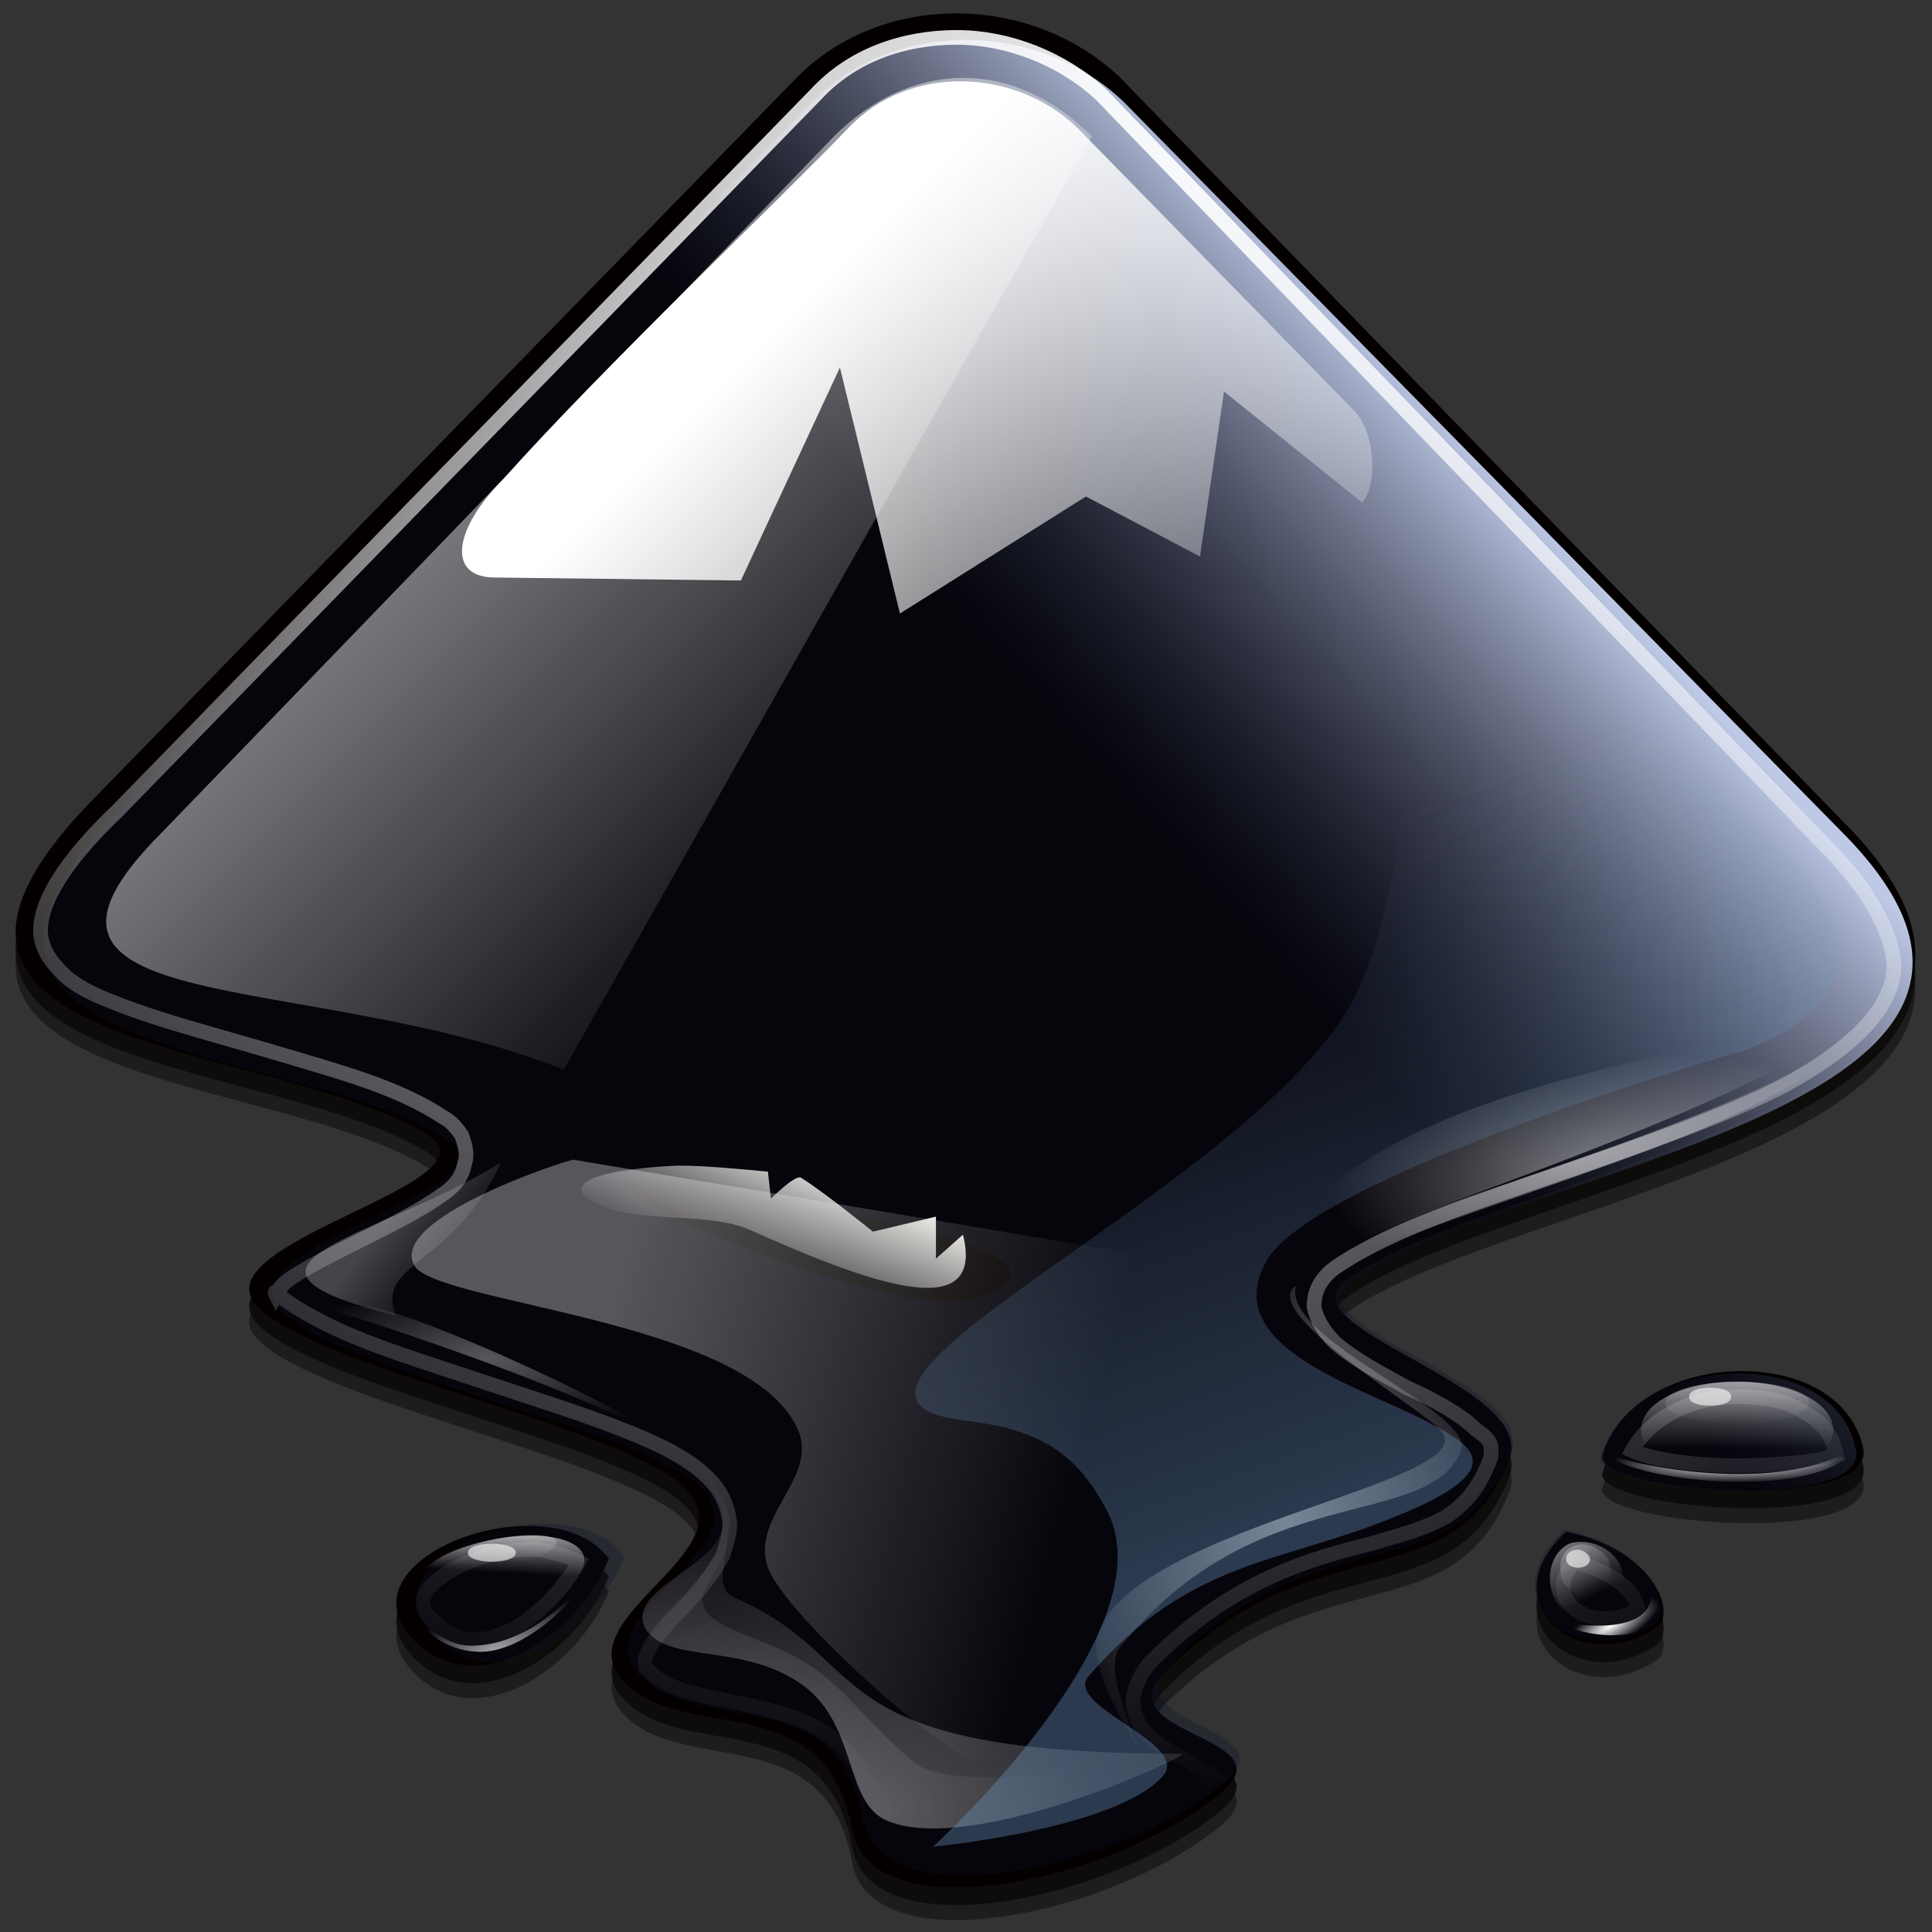 <?xml version="1.0" encoding="utf-8"?>
<!-- Generator: Adobe Illustrator 22.1.0, SVG Export Plug-In . SVG Version: 6.00 Build 0)  -->
<svg version="1.1" id="图层_1" xmlns="http://www.w3.org/2000/svg" xmlns:xlink="http://www.w3.org/1999/xlink" x="0px" y="0px"
	 viewBox="0 0 64 64" style="enable-background:new 0 0 64 64;" xml:space="preserve">
<rect x="0" y="0" width="64" height="64" fill="#333333" stroke="none"/>
<style type="text/css">
	.st0{enable-background:new    ;}
	.st1{opacity:0.783;}
	.st2{fill:#040000;}
	.st3{opacity:0.576;fill:#040000;enable-background:new    ;}
	.st4{fill:none;}
	.st5{clip-path:url(#SVGID_2_);}
	.st6{fill:url(#outline1_1_);}
	.st7{opacity:0.505;fill:url(#path7643_1_);enable-background:new    ;}
	.st8{fill:url(#icecap_1_);}
	.st9{opacity:0.217;fill:url(#path8566_1_);enable-background:new    ;}
	.st10{opacity:0.276;enable-background:new    ;}
	.st11{fill:url(#SVGID_3_);}
	.st12{opacity:0.453;fill:url(#path8736_1_);enable-background:new    ;}
	.st13{opacity:0.512;enable-background:new    ;}
	.st14{fill:url(#SVGID_4_);}
	.st15{opacity:0.286;fill:url(#path8864_1_);enable-background:new    ;}
	.st16{opacity:0.621;enable-background:new    ;}
	.st17{fill:url(#SVGID_5_);}
	.st18{fill:url(#SVGID_6_);}
	.st19{opacity:0.286;fill:url(#path8984_1_);enable-background:new    ;}
	.st20{fill:url(#SVGID_7_);}
	.st21{fill:url(#SVGID_8_);}
	.st22{fill:url(#path8996_1_);}
	.st23{opacity:0.286;fill:url(#path9006_1_);enable-background:new    ;}
	.st24{fill:url(#SVGID_9_);}
	.st25{opacity:0.616;enable-background:new    ;}
	.st26{fill:url(#SVGID_10_);}
	.st27{fill:none;stroke:url(#_x38_7235_1_);stroke-width:0.488;}
	.st28{opacity:0.325;enable-background:new    ;}
	.st29{fill:url(#SVGID_11_);}
	.st30{fill:url(#path5783_1_);}
	.st31{opacity:0.478;enable-background:new    ;}
	.st32{fill:url(#SVGID_12_);}
	.st33{opacity:0.586;fill:#FFFFFF;enable-background:new    ;}
	.st34{opacity:0.251;fill:url(#path5049_1_);enable-background:new    ;}
	.st35{opacity:0.363;enable-background:new    ;}
	.st36{fill:url(#SVGID_13_);}
</style>
<g id="g9139" transform="matrix(0.994,0,0,0.994,0.389,-1.445)" class="st0">
	<g id="g6035" transform="translate(3.6896803e-7,0.488)" class="st1">
		<path id="path5987" class="st2" d="M26.2,4.1L2.9,28c-8.8,8.8,5.7,8.1,11,11.4c2.4,1.6-7.8,3.6-5.7,5.7c2,2.1,12.3,4,14.3,6.1
			c2,2.1-4.1,4.3-2.1,6.4c2,2.1,6.7,0.1,7.6,4.9c0.6,3.5,8.7,1.8,12.3-1.2c2.3-1.9-3.9-1.9-1.9-4c5.1-5.1,9.6-2.3,11.5-7.1
			c1-2.5-7.7-4.4-5.4-6c5.5-3.9,25.9-5.9,16.5-15.3L36.9,4.1C33.9,1.3,29,1.3,26.2,4.1L26.2,4.1z M53,50.1c0,1.2,9.2,1.9,8.7-0.3
			C60.9,46.2,54,46.5,53,50.1z M13.6,56.4c2.1,1.8,5.3-0.4,6.3-2.9C17.9,50.8,10.4,53.6,13.6,56.4z M51.8,52.6
			c-2.6,2.4,0.5,4.9,3,3.2C55.5,55.3,54.8,53.1,51.8,52.6z"/>
		<path id="path6021" class="st3" d="M26.2,4.6L2.9,28.5c-8.8,8.8,5.7,8.1,11,11.4c2.4,1.6-7.8,3.6-5.7,5.7c2,2.1,12.3,4,14.3,6.1
			c2,2.1-4.1,4.3-2.1,6.4c2,2.1,6.7,0.1,7.6,4.9c0.6,3.5,8.7,1.8,12.3-1.2c2.3-1.9-3.9-1.9-1.9-4c5.1-5.1,9.6-2.3,11.5-7.1
			c1-2.5-7.7-4.4-5.4-6c5.5-3.9,25.9-5.9,16.5-15.3L36.9,4.6C33.9,1.8,29,1.8,26.2,4.6L26.2,4.6z M53,50.6c0,1.2,9.2,1.9,8.7-0.3
			C60.9,46.7,54,47,53,50.6z M13.6,56.9c2.1,1.8,5.3-0.4,6.3-2.9C17.9,51.3,10.4,54.1,13.6,56.9z M51.8,53.1c-2.6,2.4,0.5,4.9,3,3.2
			C55.5,55.9,54.8,53.7,51.8,53.1z"/>
	</g>
	<path id="use7631" class="st2" d="M26.2,4L2.9,27.9c-8.8,8.8,5.7,8.1,11,11.4c2.4,1.6-7.8,3.6-5.7,5.7c2,2.1,12.3,4,14.3,6.1
		c2,2.1-4.1,4.3-2.1,6.4c2,2.1,6.7,0.1,7.6,4.9c0.6,3.5,8.7,1.8,12.3-1.2c2.3-1.9-3.9-1.9-1.9-4c5.1-5.1,9.6-2.3,11.5-7.1
		c1-2.5-7.7-4.4-5.4-6c5.5-3.9,25.9-5.9,16.5-15.3L36.9,4C33.9,1.2,29,1.2,26.2,4z M53,50c0,1.2,9.2,1.9,8.7-0.3
		C60.9,46.1,54,46.4,53,50z M13.6,56.3c2.1,1.8,5.3-0.4,6.3-2.9C17.9,50.7,10.4,53.5,13.6,56.3z M51.8,52.5c-2.6,2.4,0.5,4.9,3,3.2
		C55.5,55.3,54.8,53.1,51.8,52.5z"/>
	<path id="use7639" class="st4" d="M26.2,4L2.9,27.9c-8.8,8.8,5.7,8.1,11,11.4c2.4,1.6-7.8,3.6-5.7,5.7c2,2.1,12.3,4,14.3,6.1
		c2,2.1-4.1,4.3-2.1,6.4c2,2.1,6.7,0.1,7.6,4.9c0.6,3.5,8.7,1.8,12.3-1.2c2.3-1.9-3.9-1.9-1.9-4c5.1-5.1,9.6-2.3,11.5-7.1
		c1-2.5-7.7-4.4-5.4-6c5.5-3.9,25.9-5.9,16.5-15.3L36.9,4C33.9,1.2,29,1.2,26.2,4z M53,50c0,1.2,9.2,1.9,8.7-0.3
		C60.9,46.1,54,46.4,53,50z M13.6,56.3c2.1,1.8,5.3-0.4,6.3-2.9C17.9,50.7,10.4,53.5,13.6,56.3z M51.8,52.5c-2.6,2.4,0.5,4.9,3,3.2
		C55.5,55.3,54.8,53.1,51.8,52.5z"/>
	<g>
		<defs>
			<path id="SVGID_1_" d="M26.3,4.3L3.2,27.9c-8.7,8.7,5.7,8,10.9,11.3c2.4,1.6-7.7,3.6-5.7,5.7c2,2.1,12.2,4,14.2,6
				c2,2.1-4.1,4.3-2.1,6.3c2,2.1,6.7,0.1,7.5,4.8c0.6,3.5,8.6,1.7,12.2-1.2c2.2-1.9-3.9-1.9-1.8-4c5-5.1,9.5-2.3,11.4-7
				c1-2.5-7.6-4.3-5.3-5.9c5.5-3.9,25.7-5.8,16.4-15.1L36.8,4.3C33.9,1.5,29,1.5,26.3,4.3z M20.7,40.6c0.5,0,17.3,2.2,10.8,4
				C29.1,45.2,17.7,40.6,20.7,40.6z M52.8,49.9c0,1.2,9.1,1.8,8.6-0.3C60.7,46,53.8,46.3,52.8,49.9z M13.8,56.1
				c2.1,1.8,5.2-0.4,6.2-2.9C18,50.5,10.6,53.3,13.8,56.1z M51.6,52.3c-2.6,2.4,0.4,4.8,3,3.2C55.3,55.1,54.6,52.9,51.6,52.3z"/>
		</defs>
		<clipPath id="SVGID_2_">
			<use xlink:href="#SVGID_1_"  style="overflow:visible;"/>
		</clipPath>
		<g id="use7641" transform="matrix(0.991,0,0,0.991,0.605,0.604)" class="st5">
			
				<linearGradient id="outline1_1_" gradientUnits="userSpaceOnUse" x1="51.879" y1="48.481" x2="39.364" y2="37.165" gradientTransform="matrix(0.985 0 0 -0.985 1.006 67.427)">
				<stop  offset="0" style="stop-color:#BEC9E6"/>
				<stop  offset="1" style="stop-color:#09112B;stop-opacity:0.288"/>
			</linearGradient>
			<path id="outline1_9_" class="st6" d="M26.3,4.3L3.2,27.9c-8.7,8.7,5.7,8,10.9,11.3c2.4,1.6-7.7,3.6-5.7,5.7c2,2.1,12.2,4,14.2,6
				c2,2.1-4.1,4.3-2.1,6.3c2,2.1,6.7,0.1,7.5,4.8c0.6,3.5,8.6,1.7,12.2-1.2c2.2-1.9-3.9-1.9-1.8-4c5-5.1,9.5-2.3,11.4-7
				c1-2.5-7.6-4.3-5.3-5.9c5.5-3.9,25.7-5.8,16.4-15.1L36.8,4.3C33.9,1.5,29,1.5,26.3,4.3z M20.7,40.6c0.5,0,17.3,2.2,10.8,4
				C29.1,45.2,17.7,40.6,20.7,40.6z M52.8,49.9c0,1.2,9.1,1.8,8.6-0.3C60.7,46,53.8,46.3,52.8,49.9z M13.8,56.1
				c2.1,1.8,5.2-0.4,6.2-2.9C18,50.5,10.6,53.3,13.8,56.1z M51.6,52.3c-2.6,2.4,0.4,4.8,3,3.2C55.3,55.1,54.6,52.9,51.6,52.3z"/>
		</g>
	</g>
	
		<linearGradient id="path7643_1_" gradientUnits="userSpaceOnUse" x1="15.524" y1="52.159" x2="29.669" y2="38.014" gradientTransform="matrix(1.003 0 0 -1.003 7.857595e-04 67.678)">
		<stop  offset="0" style="stop-color:#FFFFFF"/>
		<stop  offset="1" style="stop-color:#FFFFFF;stop-opacity:0"/>
	</linearGradient>
	<path id="path7643" class="st7" d="M5,29.2c-6.3,6.3,4.8,4.5,13.4,7.9L36,6c-2.7-2.7-6.1-2.5-8.6,0L5,29.2z"/>
	
		<linearGradient id="icecap_1_" gradientUnits="userSpaceOnUse" x1="24.796" y1="55.022" x2="41.77" y2="38.048" gradientTransform="matrix(0.994 0 0 -0.994 0.396 67.451)">
		<stop  offset="0" style="stop-color:#FFFFFF"/>
		<stop  offset="1" style="stop-color:#FFFFFF;stop-opacity:0"/>
	</linearGradient>
	<path id="icecap" class="st8" d="M35.5,5.7l9.2,9.4c0.8,0.8,0.8,2.6,0.3,3.1l-4.6-3.7L39.6,20l-3.8-2l-6.2,3.9l-2-8.2l-3.3,7.1
		l-8.2-0.1c-1.6,0-1.4-1.6,0.3-3.3c3.2-3.6,9.5-9.6,11.5-11.7C29.9,3.6,33.4,3.7,35.5,5.7z"/>
	
		<radialGradient id="path8566_1_" cx="87.44" cy="-88.701" r="17.313" gradientTransform="matrix(0.827 0 0 -0.553 -51.212 12.424)" gradientUnits="userSpaceOnUse">
		<stop  offset="0" style="stop-color:#FFFFFF"/>
		<stop  offset="1" style="stop-color:#FFFFFF;stop-opacity:0"/>
	</radialGradient>
	<path id="path8566" class="st9" d="M22.8,50.1c0,0,1,1.5,0.9,2.2c-0.2,1.4-3.2,2.1-2.6,3.4c0.7,1.2,3.1,0.5,5.1,1.8
		c2,1.3,1.5,3.9,2.9,4.6c2.8,1.3,10.3-2.2,9.9-2.2c-0.4,0.1-7.4,1.5-8.9,0.3c-1.8-1.5-2.3-2.5-3.6-3.3c-1.2-0.8-3-1.1-3.4-1.8
		c-0.4-0.7,0.8-1.5,0.9-2.8C24.1,51.6,22.8,50.1,22.8,50.1z"/>
	<g id="path8718" class="st10">
		
			<radialGradient id="SVGID_3_" cx="104.678" cy="-110.378" r="17.313" gradientTransform="matrix(1.055 0 0 -0.706 -81.741 -16.073)" gradientUnits="userSpaceOnUse">
			<stop  offset="0" style="stop-color:#FFFFFF"/>
			<stop  offset="1" style="stop-color:#FFFFFF;stop-opacity:0"/>
		</radialGradient>
		<path class="st11" d="M22.8,50.1c0,0,1,1.5,0.9,2.2c-0.2,1.4-3.2,2.1-2.6,3.4c0.7,1.2,3.1,0.5,5.1,1.8c2,1.3,1.5,3.9,2.9,4.6
			c2.8,1.3,10.3-2.2,9.9-2.2c-12.4,0-10.1-3.1-14.9-5.2c-0.7-0.3-0.3-1.1-0.2-2.4C24.1,51.6,22.8,50.1,22.8,50.1z"/>
	</g>
	
		<radialGradient id="path8736_1_" cx="119.685" cy="62.395" r="19.378" gradientTransform="matrix(0.526 0 0 -0.223 -11.04 53.504)" gradientUnits="userSpaceOnUse">
		<stop  offset="0" style="stop-color:#FFFFFF"/>
		<stop  offset="1" style="stop-color:#FFFFFF;stop-opacity:0"/>
	</radialGradient>
	<path id="path8736" class="st12" d="M43.9,43.6c11.1-4.1,14.7-4.7,18.4-8.3C58,38.8,49,40.8,41.7,43.9L43.9,43.6z"/>
	<g id="path8746" class="st13">
		
			<radialGradient id="SVGID_4_" cx="123.812" cy="52.858" r="19.378" gradientTransform="matrix(0.526 0 0 -0.223 -11.04 52.577)" gradientUnits="userSpaceOnUse">
			<stop  offset="0" style="stop-color:#FFFFFF"/>
			<stop  offset="1" style="stop-color:#FFFFFF;stop-opacity:0"/>
		</radialGradient>
		<path class="st14" d="M43.9,43c18.3-6.5,15.2-6.5,18.4-8.3c-5.8,2.2-16.7,2.5-20.5,8.7L43.9,43z"/>
	</g>
	
		<linearGradient id="path8864_1_" gradientUnits="userSpaceOnUse" x1="131.394" y1="-48.769" x2="131.465" y2="-52.34" gradientTransform="matrix(0.526 0 0 -0.526 -11.702 21.408)">
		<stop  offset="0" style="stop-color:#FFFFFF"/>
		<stop  offset="1" style="stop-color:#FFFFFF;stop-opacity:0"/>
	</linearGradient>
	<path id="path8864" class="st15" d="M59.9,48.2c0,0.4-1.1,0.7-2.4,0.7c-1.3,0-2.4-0.3-2.4-0.7l0,0c0-0.4,1.1-0.7,2.4-0.7
		C58.8,47.5,59.9,47.8,59.9,48.2z"/>
	<g id="path8874" class="st16">
		
			<linearGradient id="SVGID_5_" gradientUnits="userSpaceOnUse" x1="157.302" y1="-92.606" x2="157.302" y2="-95.124" gradientTransform="matrix(0.709 0 0 -1.134 -54.007 -58.15)">
			<stop  offset="0" style="stop-color:#FFFFFF"/>
			<stop  offset="1" style="stop-color:#FFFFFF;stop-opacity:0"/>
		</linearGradient>
		<path class="st17" d="M60.7,49.1c0,0.9-1.4,1.6-3.2,1.6c-1.8,0-3.2-0.7-3.2-1.6l0,0c0-0.9,1.4-1.6,3.2-1.6
			C59.3,47.5,60.7,48.2,60.7,49.1z"/>
	</g>
	<g id="path8914">
		
			<radialGradient id="SVGID_6_" cx="129.913" cy="439.111" r="7.974" gradientTransform="matrix(0.526 0 0 -7.777900e-02 -11.04 84.427)" gradientUnits="userSpaceOnUse">
			<stop  offset="0" style="stop-color:#FFFFFF"/>
			<stop  offset="1" style="stop-color:#FFFFFF;stop-opacity:0"/>
		</radialGradient>
		<path class="st18" d="M53.1,49.9c1.1,1,7.4,1.6,8.4-0.3C59.6,51.1,55.1,50.6,53.1,49.9z"/>
	</g>
	
		<linearGradient id="path8984_1_" gradientUnits="userSpaceOnUse" x1="134.652" y1="-8.326" x2="134.722" y2="-11.898" gradientTransform="matrix(0.203 -0.103 -0.238 -0.469 22.551 62.744)">
		<stop  offset="0" style="stop-color:#FFFFFF"/>
		<stop  offset="1" style="stop-color:#FFFFFF;stop-opacity:0"/>
	</linearGradient>
	<path id="path8984" class="st19" d="M53.2,53.4c0.2,0.5,0.1,1-0.3,1.2c-0.4,0.2-0.9,0-1.2-0.4c0,0,0,0,0,0c-0.2-0.5-0.1-1,0.3-1.2
		C52.4,52.8,52.9,53,53.2,53.4C53.1,53.4,53.2,53.4,53.2,53.4z"/>
	<g id="path8986" class="st16">
		
			<linearGradient id="SVGID_7_" gradientUnits="userSpaceOnUse" x1="159.924" y1="-74.142" x2="159.924" y2="-76.66" gradientTransform="matrix(0.273 -0.139 -0.513 -1.011 -30.238 -0.604)">
			<stop  offset="0" style="stop-color:#FFFFFF"/>
			<stop  offset="1" style="stop-color:#FFFFFF;stop-opacity:0"/>
		</linearGradient>
		<path class="st20" d="M53.6,53.6c0.3,0.7,0.1,1.5-0.5,1.8c-0.6,0.3-1.4,0-1.7-0.7c0,0,0,0,0,0c-0.3-0.7-0.1-1.5,0.5-1.8
			C52.5,52.7,53.3,53,53.6,53.6C53.6,53.6,53.6,53.6,53.6,53.6z"/>
	</g>
	<g id="path8988">
		
			<radialGradient id="SVGID_8_" cx="133.17" cy="712.841" r="7.974" gradientTransform="matrix(0.203 -0.103 -3.517310e-02 -6.937164e-02 51.305 118.823)" gradientUnits="userSpaceOnUse">
			<stop  offset="0" style="stop-color:#FFFFFF"/>
			<stop  offset="1" style="stop-color:#FFFFFF;stop-opacity:0"/>
		</radialGradient>
		<path class="st21" d="M51.6,55.5c0.9,0.7,4.3,0.8,3-1.3C55,55.9,52.6,55.7,51.6,55.5z"/>
	</g>
	
		<radialGradient id="path8996_1_" cx="51.162" cy="74.981" r="12.872" gradientTransform="matrix(0.526 0 0 -0.214 -11.04 62.781)" gradientUnits="userSpaceOnUse">
		<stop  offset="0" style="stop-color:#FFFFFF;stop-opacity:0.33"/>
		<stop  offset="1" style="stop-color:#FFFFFF;stop-opacity:0"/>
	</radialGradient>
	<path id="path8996" class="st22" d="M9.4,44.8c0-0.2,11.6,3.5,13.6,5.5c-1.6-1.6-9.9-5.3-11.2-5.3C10.6,45,9.6,44.9,9.4,44.8z"/>
	<g id="g9018" transform="matrix(0.879,-0.193,0.234,0.696,-20.21,36.726)">
		
			<linearGradient id="path9006_1_" gradientUnits="userSpaceOnUse" x1="268.751" y1="22.905" x2="268.822" y2="19.334" gradientTransform="matrix(0.463 0.102 0.123 -0.366 -94.671 12.773)">
			<stop  offset="0" style="stop-color:#FFFFFF"/>
			<stop  offset="1" style="stop-color:#FFFFFF;stop-opacity:0"/>
		</linearGradient>
		<path id="path9006" class="st23" d="M34.9,32.8c0,0.4-1.1,0.7-2.4,0.7c-1.3,0-2.4-0.3-2.4-0.7l0,0c0-0.4,1.1-0.7,2.4-0.7
			S34.9,32.4,34.9,32.8z"/>
		<g id="path9008" class="st16">
			
				<linearGradient id="SVGID_9_" gradientUnits="userSpaceOnUse" x1="296.726" y1="-70.484" x2="296.726" y2="-73.002" gradientTransform="matrix(0.623 0.219 0.166 -0.789 -140.663 -89.092)">
				<stop  offset="0" style="stop-color:#FFFFFF"/>
				<stop  offset="1" style="stop-color:#FFFFFF;stop-opacity:0"/>
			</linearGradient>
			<path class="st24" d="M35.7,33.7c0,0.9-1.4,1.6-3.2,1.6c-1.8,0-3.2-0.7-3.2-1.6l0,0c0-0.9,1.4-1.6,3.2-1.6
				C34.3,32.1,35.7,32.8,35.7,33.7z"/>
		</g>
	</g>
	<g id="path9038" class="st25">
		
			<radialGradient id="SVGID_10_" cx="80.487" cy="55.573" r="5.923" gradientTransform="matrix(0.624 -0.173 -6.467603e-02 -0.233 -30.547 83.284)" gradientUnits="userSpaceOnUse">
			<stop  offset="0" style="stop-color:#FFFFFF"/>
			<stop  offset="1" style="stop-color:#FFFFFF;stop-opacity:0"/>
		</radialGradient>
		<path class="st26" d="M13.1,54.7c0,0,0.6,1.7,2.4,1.8c1.7,0.1,3.7-2.1,3.9-2.9c-0.3,0.7-2,2.7-4.1,2.7
			C14,56.3,13.1,54.7,13.1,54.7z"/>
	</g>
	
		<radialGradient id="_x38_7235_1_" cx="48.927" cy="53.631" r="31.178" gradientTransform="matrix(1.712 0 0 -1.685 -49.441 99.551)" gradientUnits="userSpaceOnUse">
		<stop  offset="0" style="stop-color:#FFFFFF"/>
		<stop  offset="1" style="stop-color:#FFFFFF;stop-opacity:0"/>
	</radialGradient>
	<path id="_x38_7235" class="st27" d="M31.5,2.7c-1.8,0-3.5,0.6-4.7,1.9L3.5,28.5C1.3,30.6,0.8,32,1,32.8c0.1,0.4,0.3,0.7,0.7,1.1
		c0.4,0.4,1,0.7,1.8,1c1.5,0.6,3.5,1.1,5.5,1.7s3.9,1.1,5.4,2.1c0.2,0.1,0.4,0.3,0.6,0.6c0.1,0.3,0.2,0.6,0.1,0.9
		c-0.1,0.6-0.5,0.9-0.8,1.1c-0.7,0.5-1.7,1-2.7,1.5s-2,1-2.5,1.4c-0.2,0.2-0.3,0.4-0.3,0.4c0,0-0.1-0.2,0.1,0
		c0.3,0.3,1.3,0.9,2.5,1.4c1.2,0.5,2.8,1,4.3,1.5s3.1,1,4.4,1.5c1.3,0.5,2.4,1,3.1,1.7c0.4,0.4,0.6,0.8,0.7,1.3
		c0.1,0.5-0.1,0.9-0.2,1.3c-0.4,0.7-0.9,1.3-1.4,1.8s-1,1.1-1.1,1.4c-0.1,0.2-0.1,0.3-0.1,0.4c0,0.1,0,0.1,0.2,0.3c0,0,0,0,0,0
		c0.7,0.7,2.1,0.8,3.8,1.2c0.8,0.2,1.7,0.5,2.4,1.1s1.3,1.6,1.5,3c0.1,0.6,0.4,0.8,1.1,1.1c0.7,0.2,1.8,0.3,3,0.1
		c2.4-0.3,5.2-1.5,6.9-2.9c0.1-0.1,0.1-0.1,0.1-0.1c-0.1-0.1-0.4-0.2-0.8-0.5c-0.5-0.3-1.1-0.5-1.6-1.1c-0.2-0.3-0.4-0.7-0.3-1.2
		c0.1-0.4,0.3-0.8,0.6-1.1c2.7-2.7,5.3-3.4,7.3-3.9c1-0.3,1.8-0.5,2.5-0.9c0.6-0.4,1.1-0.9,1.5-2c0-0.1,0-0.1,0-0.3
		s-0.2-0.4-0.5-0.6c-0.5-0.5-1.4-1-2.3-1.4c-0.9-0.5-1.7-0.9-2.4-1.5c-0.3-0.3-0.6-0.7-0.7-1.2c0-0.6,0.3-1,0.7-1.3
		c1.6-1.1,3.9-1.9,6.5-2.8c2.6-0.9,5.3-1.8,7.5-2.8c2.2-1,3.9-2.3,4.4-3.5c0.3-0.6,0.3-1.2,0-2c-0.3-0.8-0.9-1.8-2-2.9L36.3,4.6
		c0,0,0,0,0,0C35,3.4,33.2,2.7,31.5,2.7z M57.5,48C56,48,54.6,48.7,54,49.8c0.2,0.1,0.3,0.1,0.6,0.2c0.8,0.2,1.9,0.3,2.9,0.3
		c1.1,0,2.1-0.1,2.8-0.2c0.3-0.1,0.4-0.2,0.5-0.2c-0.1-0.6-0.5-1.1-1.1-1.4C59.1,48.1,58.3,48,57.5,48z M17.6,53.1
		c-1.2-0.1-2.7,0.4-3.4,1c-0.4,0.3-0.5,0.6-0.5,0.7c0,0.2,0,0.4,0.5,0.8c0,0,0,0,0,0c0.8,0.7,1.6,0.6,2.6,0.1
		c0.8-0.5,1.6-1.3,2.1-2.2C18.5,53.3,18.1,53.2,17.6,53.1L17.6,53.1z M52.1,53.5c-0.3,0.3-0.4,0.6-0.4,0.8c0,0.3,0.1,0.5,0.3,0.7
		c0.4,0.4,1.3,0.6,2.2,0.1c0-0.1-0.1-0.3-0.2-0.5C53.7,54.2,53.1,53.8,52.1,53.5z"/>
	<g id="path5897" class="st28">
		
			<linearGradient id="SVGID_11_" gradientUnits="userSpaceOnUse" x1="50.458" y1="-44.748" x2="83.274" y2="-53.425" gradientTransform="matrix(0.485 0 0 -0.485 -5.103 25.747)">
			<stop  offset="0" style="stop-color:#FFFFFF"/>
			<stop  offset="1" style="stop-color:#FFFFFF;stop-opacity:0"/>
		</linearGradient>
		<path class="st29" d="M18.7,40.1c-1.4,0.4-6,2.1-5.3,3.5c0.6,1.3,11.2,1.8,12.8,5.5c0.7,1.6-1.6,2.9-1,4.6c0.5,1.3,4,4.6,6.2,6.1
			c1.7,1.2,4-1,3.1-2.8c-1.5-2.9,5.1-6.4,8.1-8c1.7-0.9-3.6-5.5-3.6-5.5L18.7,40.1z"/>
	</g>
	
		<linearGradient id="path5783_1_" gradientUnits="userSpaceOnUse" x1="23.576" y1="33.011" x2="21.543" y2="28.352" gradientTransform="matrix(0.88 0 0 -0.88 5.643 69.056)">
		<stop  offset="0" style="stop-color:#EEEEEB"/>
		<stop  offset="1" style="stop-color:#EEEEEB;stop-opacity:0"/>
	</linearGradient>
	<path id="path5783" class="st30" d="M19.2,41.4c1.3,0.9,3.8,0.4,5.3,1c3.6,1.6,8,3.4,7.2,0.2l-0.9,0.8l0-1.4l-2.1,0.5
		c0,0-1.6-1.3-2.4-1.8c-0.2-0.1-1,0.7-1,0.7l-0.1-0.9c-1.1-0.1-2.1-0.2-3-0.2C19.9,40.4,18.4,40.8,19.2,41.4z"/>
	<g id="path5803" class="st31">
		
			<radialGradient id="SVGID_12_" cx="119.963" cy="-93.584" r="12.711" gradientTransform="matrix(0.656 0 0 -0.834 -36.315 -26.148)" gradientUnits="userSpaceOnUse">
			<stop  offset="0" style="stop-color:#FFFFFF"/>
			<stop  offset="1" style="stop-color:#FFFFFF;stop-opacity:0"/>
		</radialGradient>
		<path class="st32" d="M42.8,44.3c-0.5,1.8,6,4.2,5.5,5.5c-1.1,2.7-6.9,0.9-11.4,6.6c-0.6,0.8,0.9,3.7,0.7,3.4s-1.8-2.8-1.4-3.9
			c1.3-3.7,13.5-5.1,11.3-6.9C46.2,47.9,41.6,45.1,42.8,44.3z"/>
	</g>
	<path id="path6041" class="st33" d="M57.3,48c0,0.2-0.3,0.3-0.7,0.3c-0.4,0-0.7-0.1-0.7-0.3l0,0c0-0.2,0.3-0.3,0.7-0.3
		C57,47.7,57.3,47.8,57.3,48z"/>
	<path id="path6043" class="st33" d="M52.6,53.4c0,0.2-0.2,0.3-0.4,0.3c-0.2,0-0.4-0.1-0.4-0.3l0,0c0-0.2,0.2-0.3,0.4-0.3
		C52.4,53.1,52.6,53.3,52.6,53.4z"/>
	<path id="path6045" class="st33" d="M16.8,53.2c0,0.2-0.4,0.3-0.8,0.3s-0.8-0.1-0.8-0.3l0,0c0-0.2,0.4-0.3,0.8-0.3
		S16.8,53,16.8,53.2z"/>
	
		<linearGradient id="path5049_1_" gradientUnits="userSpaceOnUse" x1="36.703" y1="-36.394" x2="41.819" y2="-40.458" gradientTransform="matrix(0.49 0 0 -0.49 -5.295 24.027)">
		<stop  offset="0" style="stop-color:#FFFFFF"/>
		<stop  offset="1" style="stop-color:#FFFFFF;stop-opacity:0"/>
	</linearGradient>
	<path id="path5049" class="st34" d="M16.3,40.2c-4,2.5-10.3,3.4-3.5,5.1C12.1,43.5,14.7,43.7,16.3,40.2z"/>
	<g id="path10207" class="st35">
		
			<linearGradient id="SVGID_13_" gradientUnits="userSpaceOnUse" x1="107.352" y1="-51.863" x2="92.012" y2="-10.56" gradientTransform="matrix(0.485 0 0 -0.485 -5.103 25.747)">
			<stop  offset="0" style="stop-color:#6F99C6"/>
			<stop  offset="1" style="stop-color:#6F99C6;stop-opacity:0"/>
		</linearGradient>
		<path class="st36" d="M30.7,63c0,0,6.2-0.6,7.7-2.4c0.8-1.1-3.4-2.3-2.5-3.3c3.4-3.9,6.3-3.7,10.2-5.3c4-1.6,2.5-2.4,1.2-3.1
			c-2.2-1.2-7.1-2.5-5.5-5.4c1.6-2.9,15.8-7,15.8-7c4.3-1.5,3.8-4.1,1.7-6.4L46.7,17.5c0,0,0.6,12-1.9,17.1
			c-3.2,6.4-20,13.4-13,14.2c2.5,0.3,3.7,1.1,4.7,3C38.6,55.8,30.7,63,30.7,63z"/>
	</g>
</g>
</svg>
